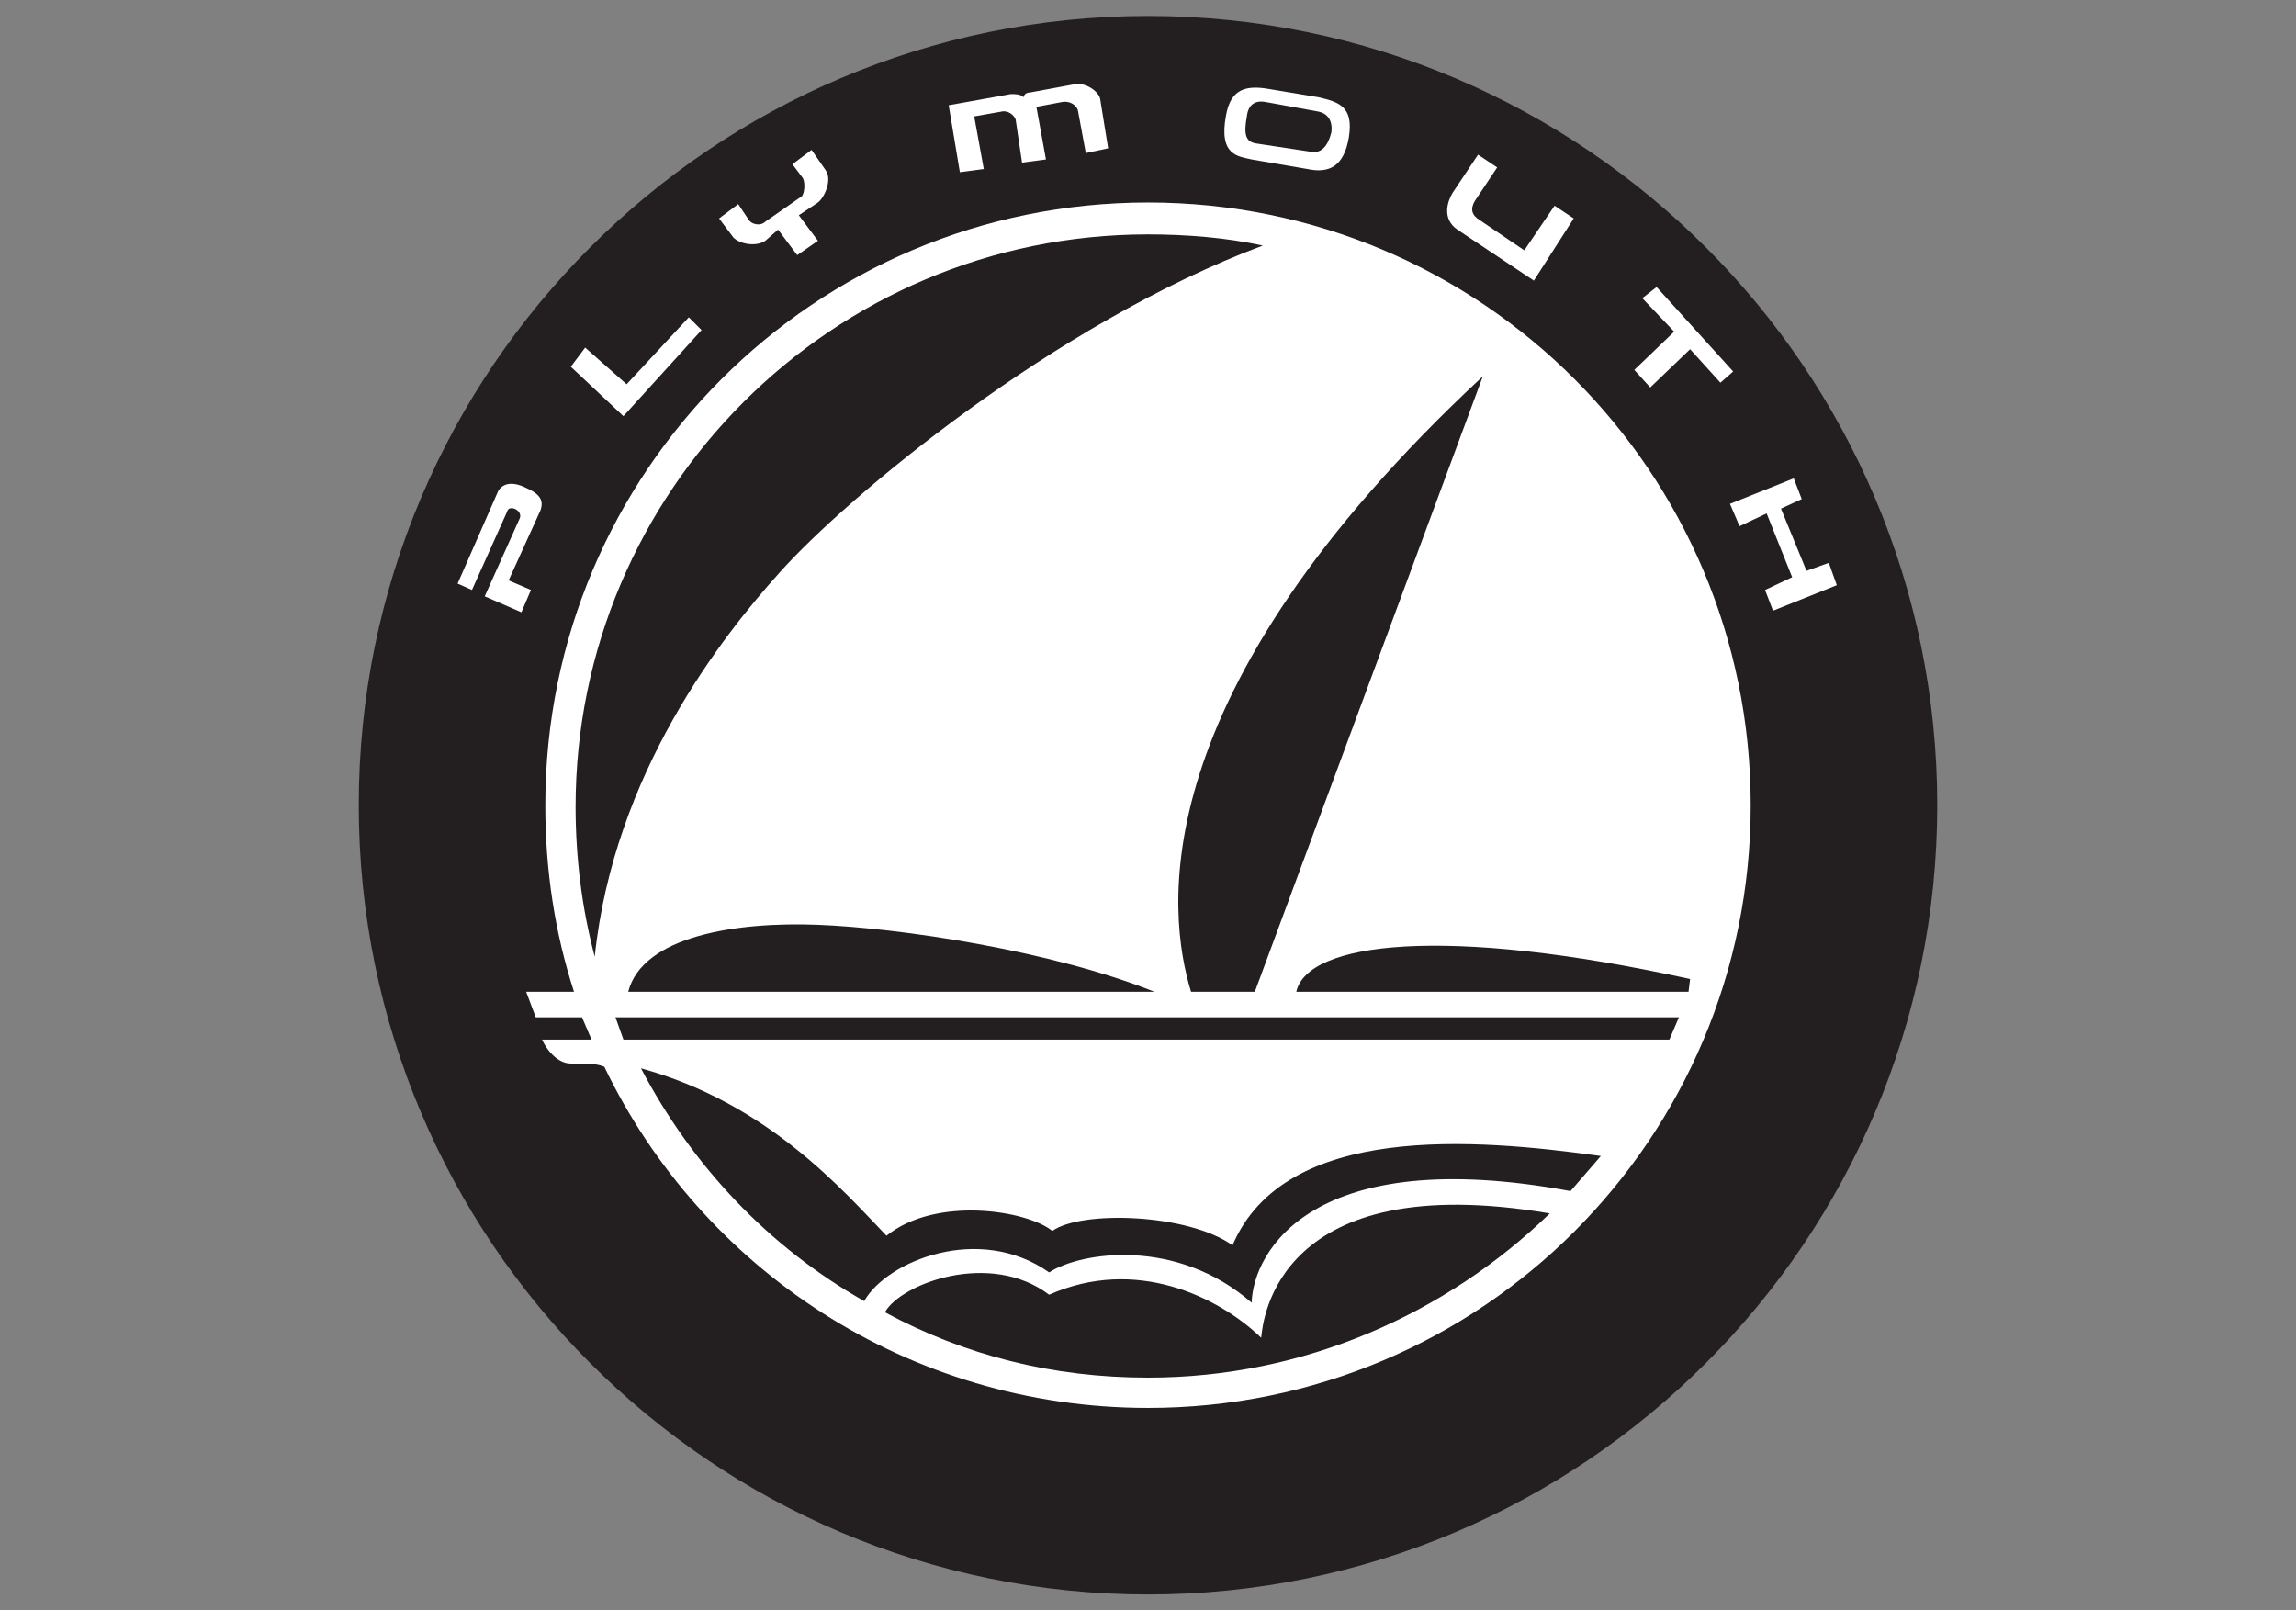 <?xml version="1.0" encoding="utf-8"?>
<!-- Generator: Adobe Illustrator 24.1.1, SVG Export Plug-In . SVG Version: 6.00 Build 0)  -->
<svg version="1.1" id="Layer_1" xmlns="http://www.w3.org/2000/svg" xmlns:xlink="http://www.w3.org/1999/xlink" x="0px" y="0px"
	 viewBox="0 0 144 101" style="enable-background:new 0 0 144 101;" xml:space="preserve">
<rect x="0" y="0" width="144" height="101" fill="#808080" stroke="none"/>
<style type="text/css">
	.st0{fill-rule:evenodd;clip-rule:evenodd;fill:#231F20;}
	.st1{fill-rule:evenodd;clip-rule:evenodd;fill:#FFFFFF;}
</style>
<g>
	<path class="st0" d="M22.5,50.5C22.5,23.2,44.7,1,72,1c27.3,0,49.5,22.2,49.5,49.5c0,27.3-22.2,49.5-49.5,49.5
		C44.7,100,22.5,77.8,22.5,50.5L22.5,50.5z"/>
	<path class="st1" d="M33.6,63.8L33,62.2h3c-1.2-3.7-1.8-7.6-1.8-11.7c0-20.9,16.9-37.8,37.8-37.8c20.9,0,37.8,16.9,37.8,37.8
		c0,20.9-16.9,37.8-37.8,37.8c-15,0-28-8.7-34.1-21.4c-0.8-0.3-1.2-0.1-2.1-0.2c-0.9,0-1.6-1-1.8-1.5l3.1,0l-0.6-1.4L33.6,63.8
		L33.6,63.8z"/>
	<path class="st1" d="M32.7,38.4l-2.3-1l2.2-4.9c0.2-0.5-0.7-0.9-0.8-0.4L29.6,37l-0.9-0.4l2.5-5.7c0.2-0.5,0.8-0.8,1.8-0.3
		c0.9,0.4,1.1,0.8,0.9,1.4l-2,4.4l1.4,0.6L32.7,38.4L32.7,38.4z"/>
	<polygon class="st1" points="112.5,30 113,31.3 111.7,31.9 113.3,35.8 114.7,35.3 115.2,36.7 111.2,38.3 110.7,37 112.4,36.2 
		110.8,32.2 109.1,33 108.5,31.6 112.5,30 	"/>
	<polygon class="st1" points="105,20.8 102.5,23.2 103.5,24.3 106,21.9 107.9,24 108.7,23.3 103.9,18 103,18.7 105,20.8 	"/>
	<path class="st1" d="M92.7,9.7l-1.6,2.4c-0.3,0.5-0.7,1.6,0.3,2.3l4.8,3.2l2.5-3.9l-1.2-0.8l-1.9,2.8l-2.8-1.9
		c-0.5-0.3-0.6-0.7-0.3-1.2l1.4-2.1L92.7,9.7L92.7,9.7z"/>
	<path class="st1" d="M59.5,6.6l0.7,4.2l1.5-0.2l-0.6-3.3L62.8,7c0.4-0.1,0.8,0.2,0.9,0.5l0.4,2.7l1.5-0.2l-0.6-3.3l1.6-0.3
		c0.5-0.1,0.9,0.2,1,0.5l0.5,2.7l1.4-0.3l-0.5-3.1c-0.1-0.5-1-1.1-1.7-0.9l-2.7,0.5c-0.3,0-0.4,0.2-0.4,0.3
		c-0.2-0.2-0.5-0.2-0.8-0.2L59.5,6.6L59.5,6.6z"/>
	<polygon class="st1" points="35.8,23 36.7,21.8 39.3,24.1 43.2,19.9 44,20.7 39.1,26.1 35.8,23 	"/>
	<path class="st1" d="M48.8,14.4L50,16l1.3-0.9l-1.2-1.6l1.2-0.8c0.4-0.3,0.9-1.4,0.5-2l-0.9-1.3l-1.2,0.9l0.6,0.8
		c0.2,0.2,0.2,0.9,0,1.2l-2.3,1.6c-0.3,0.3-0.9,0.2-1.1-0.2l-0.6-0.9l-1.2,0.9l0.9,1.2c0.4,0.4,1.4,0.6,2,0.2L48.8,14.4L48.8,14.4z"
		/>
	<path class="st1" d="M78.5,10c-0.8-0.2-2.1-0.2-1.6-2.8c0.3-1.6,1.2-1.9,2.8-1.6l3,0.5c1.3,0.3,2.2,0.6,1.9,2.5
		c-0.3,1.8-1.2,2.3-2.6,2L78.5,10L78.5,10z"/>
	<path class="st0" d="M78.8,9c-0.7-0.1-0.8-0.6-0.6-1.7c0.1-0.9,0.7-1,1.2-0.9l3.3,0.6c0.5,0.1,0.9,0.5,0.8,1.3
		c-0.2,0.8-0.6,1.4-1.4,1.2L78.8,9L78.8,9z"/>
	<path class="st0" d="M98.5,74.7c0.7-0.8,1.2-1.4,1.9-2.2c-7.9-1.1-19.8-2.1-23.1,5.6c-2.8-2-9.5-2.2-11.3-0.9
		c-1.6-1.3-7.3-2.2-10.4,0.3c-2.7-2.8-7.4-8.3-15.4-10.5c3.2,6.1,8,11.2,14,14.6c1.4-2.5,7.2-4.9,11.6-1.8c2-1.3,8-2.2,12.7,1.9
		C78.6,78.5,82.3,71.7,98.5,74.7C98.5,74.7,82.3,71.7,98.5,74.7L98.5,74.7z"/>
	<path class="st0" d="M65.8,81.2c5.4-2.4,10.6,0.1,13.3,2.7c0.1-1.1,1-10.7,18.1-7.8C90.7,82.4,81.8,86.4,72,86.4
		c-6,0-11.5-1.4-16.5-4.1C56.5,80.5,62.1,78.4,65.8,81.2C65.8,81.2,62.1,78.4,65.8,81.2L65.8,81.2z"/>
	<path class="st0" d="M79.2,15.4c-2.3-0.5-4.8-0.7-7.2-0.7c-19.8,0-35.9,16.1-35.9,35.9c0,3.2,0.4,6.4,1.2,9.4
		c1.2-11.5,8-20.1,11.6-24.1C53.1,31.2,66.1,20.3,79.2,15.4C79.2,15.4,66.1,20.3,79.2,15.4L79.2,15.4z"/>
	<path class="st0" d="M74.7,62.2c-1.5-4.9-3.2-18.6,18.3-38.6L78.7,62.2H74.7L74.7,62.2z"/>
	<path class="st0" d="M81.3,62.2c0.7-3.1,9.2-4.2,24.7-0.8l-0.1,0.8H81.3L81.3,62.2z"/>
	<path class="st0" d="M39.4,62.2c0.9-3.5,6.8-4.4,11.9-4.2c5.1,0.2,14.6,1.6,21.1,4.2H39.4L39.4,62.2z"/>
	<polygon class="st0" points="38.6,63.8 39.1,65.2 104.7,65.2 105.3,63.8 38.6,63.8 	"/>
</g>
</svg>
